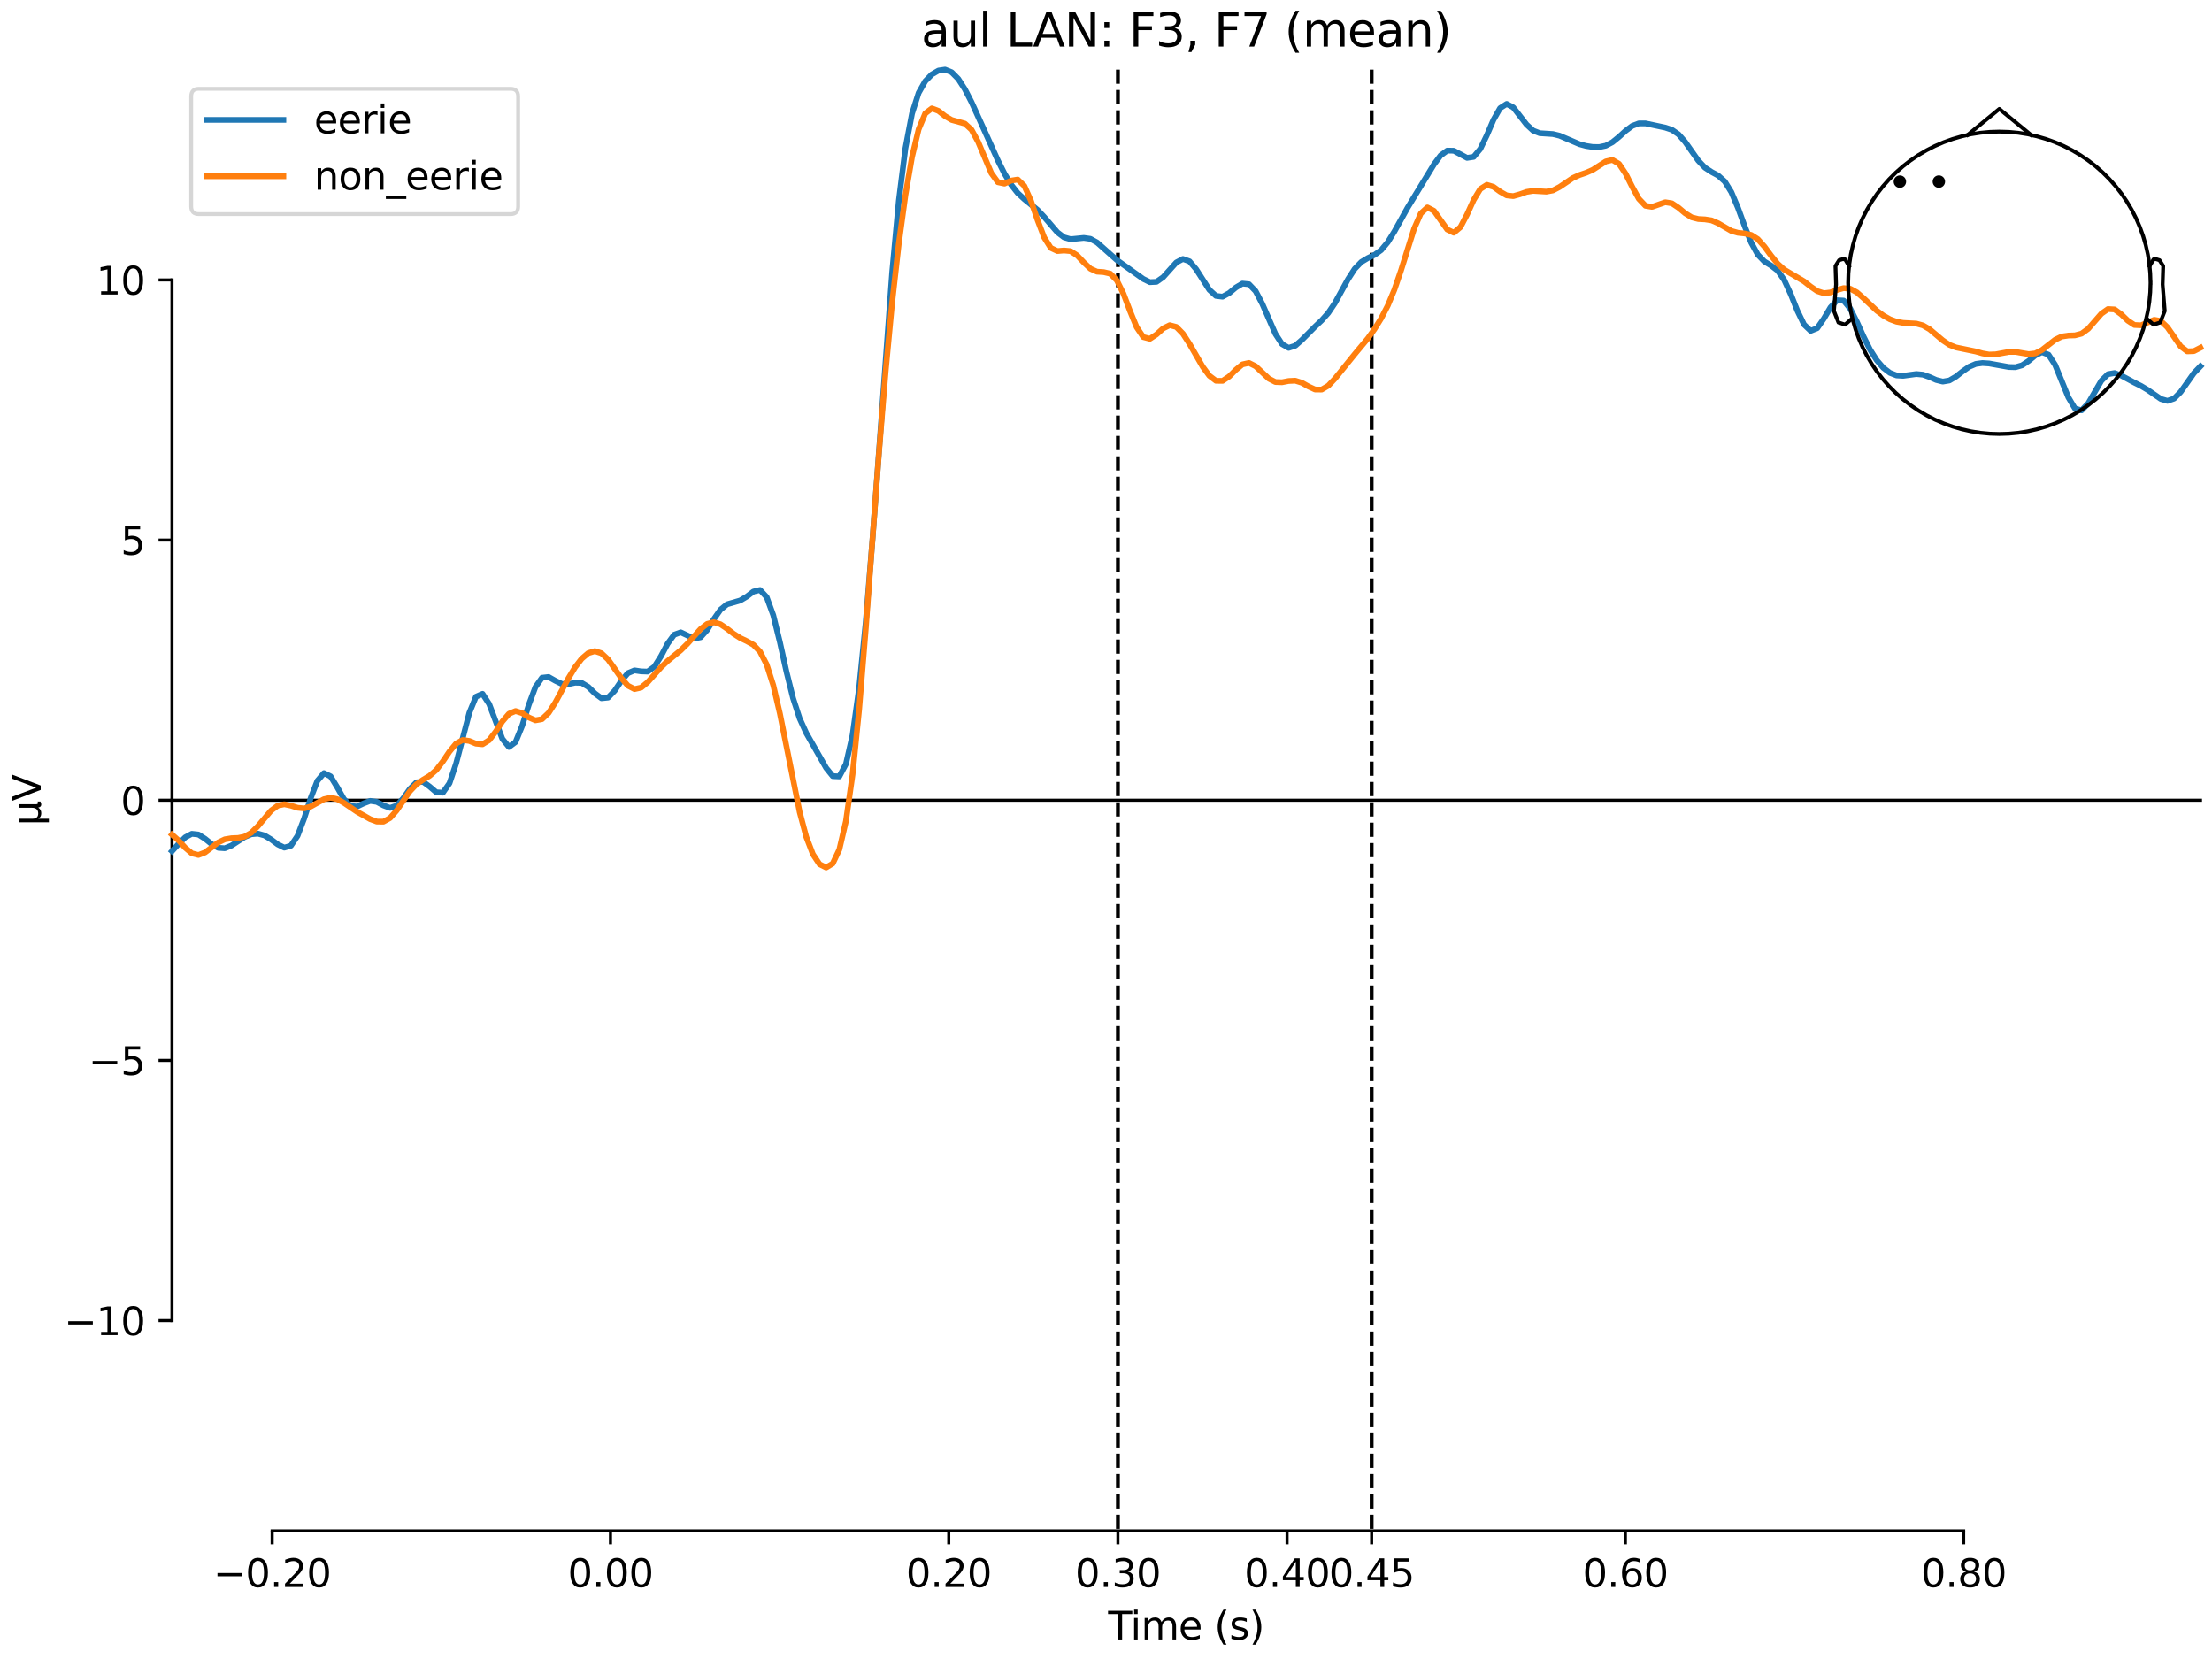<?xml version="1.0" encoding="utf-8" standalone="no"?>
<!DOCTYPE svg PUBLIC "-//W3C//DTD SVG 1.1//EN"
  "http://www.w3.org/Graphics/SVG/1.1/DTD/svg11.dtd">
<svg xmlns:xlink="http://www.w3.org/1999/xlink" width="576pt" height="432pt" viewBox="0 0 576 432" xmlns="http://www.w3.org/2000/svg" version="1.1">
 <defs>
  <style type="text/css">*{stroke-linejoin: round; stroke-linecap: butt}</style>
 </defs>
 <g id="figure_1">
  <g id="patch_1">
   <path d="M 0 432 
L 576 432 
L 576 0 
L 0 0 
z
" style="fill: #ffffff"/>
  </g>
  <g id="axes_1">
   <g id="patch_2">
    <path d="M 44.783 398.644 
L 573 398.644 
L 573 18.118 
L 44.783 18.118 
L 44.783 398.644 
z
" style="fill: none; opacity: 0"/>
   </g>
   <g id="patch_3">
    <path d="M 44.783 343.865 
L 44.783 72.897 
" style="fill: none; stroke: #000000; stroke-width: 0.8; stroke-linejoin: miter; stroke-linecap: square"/>
   </g>
   <g id="LineCollection_1">
    <path d="M 291.101 18.118 
L 291.101 398.644 
" clip-path="url(#p3893cfdceb)" style="fill: none; stroke-dasharray: 3.7,1.6; stroke-dashoffset: 0; stroke: #000000"/>
    <path d="M 357.171 18.118 
L 357.171 398.644 
" clip-path="url(#p3893cfdceb)" style="fill: none; stroke-dasharray: 3.7,1.6; stroke-dashoffset: 0; stroke: #000000"/>
   </g>
   <g id="matplotlib.axis_1">
    <g id="xtick_1">
     <g id="line2d_1">
      <defs>
       <path id="mb5cfb95567" d="M 0 0 
L 0 3.5 
" style="stroke: #000000; stroke-width: 0.8"/>
      </defs>
      <g>
       <use xlink:href="#mb5cfb95567" x="70.867" y="398.644" style="stroke: #000000; stroke-width: 0.8"/>
      </g>
     </g>
     <g id="text_1">
      <!-- −0.20 -->
      <g transform="translate(55.544 413.242) scale(0.1 -0.1)">
       <defs>
        <path id="DejaVuSans-2212" d="M 678 2272 
L 4684 2272 
L 4684 1741 
L 678 1741 
L 678 2272 
z
" transform="scale(0.016)"/>
        <path id="DejaVuSans-30" d="M 2034 4250 
Q 1547 4250 1301 3770 
Q 1056 3291 1056 2328 
Q 1056 1369 1301 889 
Q 1547 409 2034 409 
Q 2525 409 2770 889 
Q 3016 1369 3016 2328 
Q 3016 3291 2770 3770 
Q 2525 4250 2034 4250 
z
M 2034 4750 
Q 2819 4750 3233 4129 
Q 3647 3509 3647 2328 
Q 3647 1150 3233 529 
Q 2819 -91 2034 -91 
Q 1250 -91 836 529 
Q 422 1150 422 2328 
Q 422 3509 836 4129 
Q 1250 4750 2034 4750 
z
" transform="scale(0.016)"/>
        <path id="DejaVuSans-2e" d="M 684 794 
L 1344 794 
L 1344 0 
L 684 0 
L 684 794 
z
" transform="scale(0.016)"/>
        <path id="DejaVuSans-32" d="M 1228 531 
L 3431 531 
L 3431 0 
L 469 0 
L 469 531 
Q 828 903 1448 1529 
Q 2069 2156 2228 2338 
Q 2531 2678 2651 2914 
Q 2772 3150 2772 3378 
Q 2772 3750 2511 3984 
Q 2250 4219 1831 4219 
Q 1534 4219 1204 4116 
Q 875 4013 500 3803 
L 500 4441 
Q 881 4594 1212 4672 
Q 1544 4750 1819 4750 
Q 2544 4750 2975 4387 
Q 3406 4025 3406 3419 
Q 3406 3131 3298 2873 
Q 3191 2616 2906 2266 
Q 2828 2175 2409 1742 
Q 1991 1309 1228 531 
z
" transform="scale(0.016)"/>
       </defs>
       <use xlink:href="#DejaVuSans-2212"/>
       <use xlink:href="#DejaVuSans-30" transform="translate(83.789 0)"/>
       <use xlink:href="#DejaVuSans-2e" transform="translate(147.412 0)"/>
       <use xlink:href="#DejaVuSans-32" transform="translate(179.199 0)"/>
       <use xlink:href="#DejaVuSans-30" transform="translate(242.822 0)"/>
      </g>
     </g>
    </g>
    <g id="xtick_2">
     <g id="line2d_2">
      <g>
       <use xlink:href="#mb5cfb95567" x="158.96" y="398.644" style="stroke: #000000; stroke-width: 0.8"/>
      </g>
     </g>
     <g id="text_2">
      <!-- 0.00 -->
      <g transform="translate(147.828 413.242) scale(0.1 -0.1)">
       <use xlink:href="#DejaVuSans-30"/>
       <use xlink:href="#DejaVuSans-2e" transform="translate(63.623 0)"/>
       <use xlink:href="#DejaVuSans-30" transform="translate(95.41 0)"/>
       <use xlink:href="#DejaVuSans-30" transform="translate(159.033 0)"/>
      </g>
     </g>
    </g>
    <g id="xtick_3">
     <g id="line2d_3">
      <g>
       <use xlink:href="#mb5cfb95567" x="247.054" y="398.644" style="stroke: #000000; stroke-width: 0.8"/>
      </g>
     </g>
     <g id="text_3">
      <!-- 0.20 -->
      <g transform="translate(235.921 413.242) scale(0.1 -0.1)">
       <use xlink:href="#DejaVuSans-30"/>
       <use xlink:href="#DejaVuSans-2e" transform="translate(63.623 0)"/>
       <use xlink:href="#DejaVuSans-32" transform="translate(95.41 0)"/>
       <use xlink:href="#DejaVuSans-30" transform="translate(159.033 0)"/>
      </g>
     </g>
    </g>
    <g id="xtick_4">
     <g id="line2d_4">
      <g>
       <use xlink:href="#mb5cfb95567" x="291.101" y="398.644" style="stroke: #000000; stroke-width: 0.8"/>
      </g>
     </g>
     <g id="text_4">
      <!-- 0.30 -->
      <g transform="translate(279.968 413.242) scale(0.1 -0.1)">
       <defs>
        <path id="DejaVuSans-33" d="M 2597 2516 
Q 3050 2419 3304 2112 
Q 3559 1806 3559 1356 
Q 3559 666 3084 287 
Q 2609 -91 1734 -91 
Q 1441 -91 1130 -33 
Q 819 25 488 141 
L 488 750 
Q 750 597 1062 519 
Q 1375 441 1716 441 
Q 2309 441 2620 675 
Q 2931 909 2931 1356 
Q 2931 1769 2642 2001 
Q 2353 2234 1838 2234 
L 1294 2234 
L 1294 2753 
L 1863 2753 
Q 2328 2753 2575 2939 
Q 2822 3125 2822 3475 
Q 2822 3834 2567 4026 
Q 2313 4219 1838 4219 
Q 1578 4219 1281 4162 
Q 984 4106 628 3988 
L 628 4550 
Q 988 4650 1302 4700 
Q 1616 4750 1894 4750 
Q 2613 4750 3031 4423 
Q 3450 4097 3450 3541 
Q 3450 3153 3228 2886 
Q 3006 2619 2597 2516 
z
" transform="scale(0.016)"/>
       </defs>
       <use xlink:href="#DejaVuSans-30"/>
       <use xlink:href="#DejaVuSans-2e" transform="translate(63.623 0)"/>
       <use xlink:href="#DejaVuSans-33" transform="translate(95.41 0)"/>
       <use xlink:href="#DejaVuSans-30" transform="translate(159.033 0)"/>
      </g>
     </g>
    </g>
    <g id="xtick_5">
     <g id="line2d_5">
      <g>
       <use xlink:href="#mb5cfb95567" x="335.147" y="398.644" style="stroke: #000000; stroke-width: 0.8"/>
      </g>
     </g>
     <g id="text_5">
      <!-- 0.40 -->
      <g transform="translate(324.015 413.242) scale(0.1 -0.1)">
       <defs>
        <path id="DejaVuSans-34" d="M 2419 4116 
L 825 1625 
L 2419 1625 
L 2419 4116 
z
M 2253 4666 
L 3047 4666 
L 3047 1625 
L 3713 1625 
L 3713 1100 
L 3047 1100 
L 3047 0 
L 2419 0 
L 2419 1100 
L 313 1100 
L 313 1709 
L 2253 4666 
z
" transform="scale(0.016)"/>
       </defs>
       <use xlink:href="#DejaVuSans-30"/>
       <use xlink:href="#DejaVuSans-2e" transform="translate(63.623 0)"/>
       <use xlink:href="#DejaVuSans-34" transform="translate(95.41 0)"/>
       <use xlink:href="#DejaVuSans-30" transform="translate(159.033 0)"/>
      </g>
     </g>
    </g>
    <g id="xtick_6">
     <g id="line2d_6">
      <g>
       <use xlink:href="#mb5cfb95567" x="357.171" y="398.644" style="stroke: #000000; stroke-width: 0.8"/>
      </g>
     </g>
     <g id="text_6">
      <!-- 0.45 -->
      <g transform="translate(346.038 413.242) scale(0.1 -0.1)">
       <defs>
        <path id="DejaVuSans-35" d="M 691 4666 
L 3169 4666 
L 3169 4134 
L 1269 4134 
L 1269 2991 
Q 1406 3038 1543 3061 
Q 1681 3084 1819 3084 
Q 2600 3084 3056 2656 
Q 3513 2228 3513 1497 
Q 3513 744 3044 326 
Q 2575 -91 1722 -91 
Q 1428 -91 1123 -41 
Q 819 9 494 109 
L 494 744 
Q 775 591 1075 516 
Q 1375 441 1709 441 
Q 2250 441 2565 725 
Q 2881 1009 2881 1497 
Q 2881 1984 2565 2268 
Q 2250 2553 1709 2553 
Q 1456 2553 1204 2497 
Q 953 2441 691 2322 
L 691 4666 
z
" transform="scale(0.016)"/>
       </defs>
       <use xlink:href="#DejaVuSans-30"/>
       <use xlink:href="#DejaVuSans-2e" transform="translate(63.623 0)"/>
       <use xlink:href="#DejaVuSans-34" transform="translate(95.41 0)"/>
       <use xlink:href="#DejaVuSans-35" transform="translate(159.033 0)"/>
      </g>
     </g>
    </g>
    <g id="xtick_7">
     <g id="line2d_7">
      <g>
       <use xlink:href="#mb5cfb95567" x="423.241" y="398.644" style="stroke: #000000; stroke-width: 0.8"/>
      </g>
     </g>
     <g id="text_7">
      <!-- 0.60 -->
      <g transform="translate(412.108 413.242) scale(0.1 -0.1)">
       <defs>
        <path id="DejaVuSans-36" d="M 2113 2584 
Q 1688 2584 1439 2293 
Q 1191 2003 1191 1497 
Q 1191 994 1439 701 
Q 1688 409 2113 409 
Q 2538 409 2786 701 
Q 3034 994 3034 1497 
Q 3034 2003 2786 2293 
Q 2538 2584 2113 2584 
z
M 3366 4563 
L 3366 3988 
Q 3128 4100 2886 4159 
Q 2644 4219 2406 4219 
Q 1781 4219 1451 3797 
Q 1122 3375 1075 2522 
Q 1259 2794 1537 2939 
Q 1816 3084 2150 3084 
Q 2853 3084 3261 2657 
Q 3669 2231 3669 1497 
Q 3669 778 3244 343 
Q 2819 -91 2113 -91 
Q 1303 -91 875 529 
Q 447 1150 447 2328 
Q 447 3434 972 4092 
Q 1497 4750 2381 4750 
Q 2619 4750 2861 4703 
Q 3103 4656 3366 4563 
z
" transform="scale(0.016)"/>
       </defs>
       <use xlink:href="#DejaVuSans-30"/>
       <use xlink:href="#DejaVuSans-2e" transform="translate(63.623 0)"/>
       <use xlink:href="#DejaVuSans-36" transform="translate(95.41 0)"/>
       <use xlink:href="#DejaVuSans-30" transform="translate(159.033 0)"/>
      </g>
     </g>
    </g>
    <g id="xtick_8">
     <g id="line2d_8">
      <g>
       <use xlink:href="#mb5cfb95567" x="511.334" y="398.644" style="stroke: #000000; stroke-width: 0.8"/>
      </g>
     </g>
     <g id="text_8">
      <!-- 0.80 -->
      <g transform="translate(500.202 413.242) scale(0.1 -0.1)">
       <defs>
        <path id="DejaVuSans-38" d="M 2034 2216 
Q 1584 2216 1326 1975 
Q 1069 1734 1069 1313 
Q 1069 891 1326 650 
Q 1584 409 2034 409 
Q 2484 409 2743 651 
Q 3003 894 3003 1313 
Q 3003 1734 2745 1975 
Q 2488 2216 2034 2216 
z
M 1403 2484 
Q 997 2584 770 2862 
Q 544 3141 544 3541 
Q 544 4100 942 4425 
Q 1341 4750 2034 4750 
Q 2731 4750 3128 4425 
Q 3525 4100 3525 3541 
Q 3525 3141 3298 2862 
Q 3072 2584 2669 2484 
Q 3125 2378 3379 2068 
Q 3634 1759 3634 1313 
Q 3634 634 3220 271 
Q 2806 -91 2034 -91 
Q 1263 -91 848 271 
Q 434 634 434 1313 
Q 434 1759 690 2068 
Q 947 2378 1403 2484 
z
M 1172 3481 
Q 1172 3119 1398 2916 
Q 1625 2713 2034 2713 
Q 2441 2713 2670 2916 
Q 2900 3119 2900 3481 
Q 2900 3844 2670 4047 
Q 2441 4250 2034 4250 
Q 1625 4250 1398 4047 
Q 1172 3844 1172 3481 
z
" transform="scale(0.016)"/>
       </defs>
       <use xlink:href="#DejaVuSans-30"/>
       <use xlink:href="#DejaVuSans-2e" transform="translate(63.623 0)"/>
       <use xlink:href="#DejaVuSans-38" transform="translate(95.41 0)"/>
       <use xlink:href="#DejaVuSans-30" transform="translate(159.033 0)"/>
      </g>
     </g>
    </g>
    <g id="text_9">
     <!-- Time (s) -->
     <g transform="translate(288.562 426.92) scale(0.1 -0.1)">
      <defs>
       <path id="DejaVuSans-54" d="M -19 4666 
L 3928 4666 
L 3928 4134 
L 2272 4134 
L 2272 0 
L 1638 0 
L 1638 4134 
L -19 4134 
L -19 4666 
z
" transform="scale(0.016)"/>
       <path id="DejaVuSans-69" d="M 603 3500 
L 1178 3500 
L 1178 0 
L 603 0 
L 603 3500 
z
M 603 4863 
L 1178 4863 
L 1178 4134 
L 603 4134 
L 603 4863 
z
" transform="scale(0.016)"/>
       <path id="DejaVuSans-6d" d="M 3328 2828 
Q 3544 3216 3844 3400 
Q 4144 3584 4550 3584 
Q 5097 3584 5394 3201 
Q 5691 2819 5691 2113 
L 5691 0 
L 5113 0 
L 5113 2094 
Q 5113 2597 4934 2840 
Q 4756 3084 4391 3084 
Q 3944 3084 3684 2787 
Q 3425 2491 3425 1978 
L 3425 0 
L 2847 0 
L 2847 2094 
Q 2847 2600 2669 2842 
Q 2491 3084 2119 3084 
Q 1678 3084 1418 2786 
Q 1159 2488 1159 1978 
L 1159 0 
L 581 0 
L 581 3500 
L 1159 3500 
L 1159 2956 
Q 1356 3278 1631 3431 
Q 1906 3584 2284 3584 
Q 2666 3584 2933 3390 
Q 3200 3197 3328 2828 
z
" transform="scale(0.016)"/>
       <path id="DejaVuSans-65" d="M 3597 1894 
L 3597 1613 
L 953 1613 
Q 991 1019 1311 708 
Q 1631 397 2203 397 
Q 2534 397 2845 478 
Q 3156 559 3463 722 
L 3463 178 
Q 3153 47 2828 -22 
Q 2503 -91 2169 -91 
Q 1331 -91 842 396 
Q 353 884 353 1716 
Q 353 2575 817 3079 
Q 1281 3584 2069 3584 
Q 2775 3584 3186 3129 
Q 3597 2675 3597 1894 
z
M 3022 2063 
Q 3016 2534 2758 2815 
Q 2500 3097 2075 3097 
Q 1594 3097 1305 2825 
Q 1016 2553 972 2059 
L 3022 2063 
z
" transform="scale(0.016)"/>
       <path id="DejaVuSans-20" transform="scale(0.016)"/>
       <path id="DejaVuSans-28" d="M 1984 4856 
Q 1566 4138 1362 3434 
Q 1159 2731 1159 2009 
Q 1159 1288 1364 580 
Q 1569 -128 1984 -844 
L 1484 -844 
Q 1016 -109 783 600 
Q 550 1309 550 2009 
Q 550 2706 781 3412 
Q 1013 4119 1484 4856 
L 1984 4856 
z
" transform="scale(0.016)"/>
       <path id="DejaVuSans-73" d="M 2834 3397 
L 2834 2853 
Q 2591 2978 2328 3040 
Q 2066 3103 1784 3103 
Q 1356 3103 1142 2972 
Q 928 2841 928 2578 
Q 928 2378 1081 2264 
Q 1234 2150 1697 2047 
L 1894 2003 
Q 2506 1872 2764 1633 
Q 3022 1394 3022 966 
Q 3022 478 2636 193 
Q 2250 -91 1575 -91 
Q 1294 -91 989 -36 
Q 684 19 347 128 
L 347 722 
Q 666 556 975 473 
Q 1284 391 1588 391 
Q 1994 391 2212 530 
Q 2431 669 2431 922 
Q 2431 1156 2273 1281 
Q 2116 1406 1581 1522 
L 1381 1569 
Q 847 1681 609 1914 
Q 372 2147 372 2553 
Q 372 3047 722 3315 
Q 1072 3584 1716 3584 
Q 2034 3584 2315 3537 
Q 2597 3491 2834 3397 
z
" transform="scale(0.016)"/>
       <path id="DejaVuSans-29" d="M 513 4856 
L 1013 4856 
Q 1481 4119 1714 3412 
Q 1947 2706 1947 2009 
Q 1947 1309 1714 600 
Q 1481 -109 1013 -844 
L 513 -844 
Q 928 -128 1133 580 
Q 1338 1288 1338 2009 
Q 1338 2731 1133 3434 
Q 928 4138 513 4856 
z
" transform="scale(0.016)"/>
      </defs>
      <use xlink:href="#DejaVuSans-54"/>
      <use xlink:href="#DejaVuSans-69" transform="translate(57.959 0)"/>
      <use xlink:href="#DejaVuSans-6d" transform="translate(85.742 0)"/>
      <use xlink:href="#DejaVuSans-65" transform="translate(183.154 0)"/>
      <use xlink:href="#DejaVuSans-20" transform="translate(244.678 0)"/>
      <use xlink:href="#DejaVuSans-28" transform="translate(276.465 0)"/>
      <use xlink:href="#DejaVuSans-73" transform="translate(315.479 0)"/>
      <use xlink:href="#DejaVuSans-29" transform="translate(367.578 0)"/>
     </g>
    </g>
   </g>
   <g id="matplotlib.axis_2">
    <g id="ytick_1">
     <g id="line2d_9">
      <defs>
       <path id="m98753d7362" d="M 0 0 
L -3.5 0 
" style="stroke: #000000; stroke-width: 0.8"/>
      </defs>
      <g>
       <use xlink:href="#m98753d7362" x="44.783" y="343.865" style="stroke: #000000; stroke-width: 0.8"/>
      </g>
     </g>
     <g id="text_10">
      <!-- −10 -->
      <g transform="translate(16.678 347.664) scale(0.1 -0.1)">
       <defs>
        <path id="DejaVuSans-31" d="M 794 531 
L 1825 531 
L 1825 4091 
L 703 3866 
L 703 4441 
L 1819 4666 
L 2450 4666 
L 2450 531 
L 3481 531 
L 3481 0 
L 794 0 
L 794 531 
z
" transform="scale(0.016)"/>
       </defs>
       <use xlink:href="#DejaVuSans-2212"/>
       <use xlink:href="#DejaVuSans-31" transform="translate(83.789 0)"/>
       <use xlink:href="#DejaVuSans-30" transform="translate(147.412 0)"/>
      </g>
     </g>
    </g>
    <g id="ytick_2">
     <g id="line2d_10">
      <g>
       <use xlink:href="#m98753d7362" x="44.783" y="276.123" style="stroke: #000000; stroke-width: 0.8"/>
      </g>
     </g>
     <g id="text_11">
      <!-- −5 -->
      <g transform="translate(23.041 279.922) scale(0.1 -0.1)">
       <use xlink:href="#DejaVuSans-2212"/>
       <use xlink:href="#DejaVuSans-35" transform="translate(83.789 0)"/>
      </g>
     </g>
    </g>
    <g id="ytick_3">
     <g id="line2d_11">
      <g>
       <use xlink:href="#m98753d7362" x="44.783" y="208.381" style="stroke: #000000; stroke-width: 0.8"/>
      </g>
     </g>
     <g id="text_12">
      <!-- 0 -->
      <g transform="translate(31.421 212.18) scale(0.1 -0.1)">
       <use xlink:href="#DejaVuSans-30"/>
      </g>
     </g>
    </g>
    <g id="ytick_4">
     <g id="line2d_12">
      <g>
       <use xlink:href="#m98753d7362" x="44.783" y="140.639" style="stroke: #000000; stroke-width: 0.8"/>
      </g>
     </g>
     <g id="text_13">
      <!-- 5 -->
      <g transform="translate(31.421 144.438) scale(0.1 -0.1)">
       <use xlink:href="#DejaVuSans-35"/>
      </g>
     </g>
    </g>
    <g id="ytick_5">
     <g id="line2d_13">
      <g>
       <use xlink:href="#m98753d7362" x="44.783" y="72.897" style="stroke: #000000; stroke-width: 0.8"/>
      </g>
     </g>
     <g id="text_14">
      <!-- 10 -->
      <g transform="translate(25.058 76.696) scale(0.1 -0.1)">
       <use xlink:href="#DejaVuSans-31"/>
       <use xlink:href="#DejaVuSans-30" transform="translate(63.623 0)"/>
      </g>
     </g>
    </g>
    <g id="text_15">
     <!-- µV -->
     <g transform="translate(10.599 214.982) rotate(-90) scale(0.1 -0.1)">
      <defs>
       <path id="DejaVuSans-b5" d="M 544 -1331 
L 544 3500 
L 1119 3500 
L 1119 1325 
Q 1119 872 1334 640 
Q 1550 409 1972 409 
Q 2434 409 2667 671 
Q 2900 934 2900 1459 
L 2900 3500 
L 3475 3500 
L 3475 806 
Q 3475 619 3529 530 
Q 3584 441 3700 441 
Q 3728 441 3778 458 
Q 3828 475 3916 513 
L 3916 50 
Q 3788 -22 3673 -56 
Q 3559 -91 3450 -91 
Q 3234 -91 3106 31 
Q 2978 153 2931 403 
Q 2775 156 2548 32 
Q 2322 -91 2016 -91 
Q 1697 -91 1473 31 
Q 1250 153 1119 397 
L 1119 -1331 
L 544 -1331 
z
" transform="scale(0.016)"/>
       <path id="DejaVuSans-56" d="M 1831 0 
L 50 4666 
L 709 4666 
L 2188 738 
L 3669 4666 
L 4325 4666 
L 2547 0 
L 1831 0 
z
" transform="scale(0.016)"/>
      </defs>
      <use xlink:href="#DejaVuSans-b5"/>
      <use xlink:href="#DejaVuSans-56" transform="translate(63.623 0)"/>
     </g>
    </g>
   </g>
   <g id="patch_4">
    <path d="M 70.867 398.644 
L 511.334 398.644 
" style="fill: none; stroke: #000000; stroke-width: 0.8; stroke-linejoin: miter; stroke-linecap: square"/>
   </g>
   <g id="patch_5">
    <path d="M 44.783 208.381 
L 573 208.381 
" style="fill: none; stroke: #000000; stroke-width: 0.8; stroke-linejoin: miter; stroke-linecap: square"/>
   </g>
   <g id="text_16">
    <!-- aul LAN: F3, F7 (mean) -->
    <g transform="translate(239.884 12.118) scale(0.12 -0.12)">
     <defs>
      <path id="DejaVuSans-61" d="M 2194 1759 
Q 1497 1759 1228 1600 
Q 959 1441 959 1056 
Q 959 750 1161 570 
Q 1363 391 1709 391 
Q 2188 391 2477 730 
Q 2766 1069 2766 1631 
L 2766 1759 
L 2194 1759 
z
M 3341 1997 
L 3341 0 
L 2766 0 
L 2766 531 
Q 2569 213 2275 61 
Q 1981 -91 1556 -91 
Q 1019 -91 701 211 
Q 384 513 384 1019 
Q 384 1609 779 1909 
Q 1175 2209 1959 2209 
L 2766 2209 
L 2766 2266 
Q 2766 2663 2505 2880 
Q 2244 3097 1772 3097 
Q 1472 3097 1187 3025 
Q 903 2953 641 2809 
L 641 3341 
Q 956 3463 1253 3523 
Q 1550 3584 1831 3584 
Q 2591 3584 2966 3190 
Q 3341 2797 3341 1997 
z
" transform="scale(0.016)"/>
      <path id="DejaVuSans-75" d="M 544 1381 
L 544 3500 
L 1119 3500 
L 1119 1403 
Q 1119 906 1312 657 
Q 1506 409 1894 409 
Q 2359 409 2629 706 
Q 2900 1003 2900 1516 
L 2900 3500 
L 3475 3500 
L 3475 0 
L 2900 0 
L 2900 538 
Q 2691 219 2414 64 
Q 2138 -91 1772 -91 
Q 1169 -91 856 284 
Q 544 659 544 1381 
z
M 1991 3584 
L 1991 3584 
z
" transform="scale(0.016)"/>
      <path id="DejaVuSans-6c" d="M 603 4863 
L 1178 4863 
L 1178 0 
L 603 0 
L 603 4863 
z
" transform="scale(0.016)"/>
      <path id="DejaVuSans-4c" d="M 628 4666 
L 1259 4666 
L 1259 531 
L 3531 531 
L 3531 0 
L 628 0 
L 628 4666 
z
" transform="scale(0.016)"/>
      <path id="DejaVuSans-41" d="M 2188 4044 
L 1331 1722 
L 3047 1722 
L 2188 4044 
z
M 1831 4666 
L 2547 4666 
L 4325 0 
L 3669 0 
L 3244 1197 
L 1141 1197 
L 716 0 
L 50 0 
L 1831 4666 
z
" transform="scale(0.016)"/>
      <path id="DejaVuSans-4e" d="M 628 4666 
L 1478 4666 
L 3547 763 
L 3547 4666 
L 4159 4666 
L 4159 0 
L 3309 0 
L 1241 3903 
L 1241 0 
L 628 0 
L 628 4666 
z
" transform="scale(0.016)"/>
      <path id="DejaVuSans-3a" d="M 750 794 
L 1409 794 
L 1409 0 
L 750 0 
L 750 794 
z
M 750 3309 
L 1409 3309 
L 1409 2516 
L 750 2516 
L 750 3309 
z
" transform="scale(0.016)"/>
      <path id="DejaVuSans-46" d="M 628 4666 
L 3309 4666 
L 3309 4134 
L 1259 4134 
L 1259 2759 
L 3109 2759 
L 3109 2228 
L 1259 2228 
L 1259 0 
L 628 0 
L 628 4666 
z
" transform="scale(0.016)"/>
      <path id="DejaVuSans-2c" d="M 750 794 
L 1409 794 
L 1409 256 
L 897 -744 
L 494 -744 
L 750 256 
L 750 794 
z
" transform="scale(0.016)"/>
      <path id="DejaVuSans-37" d="M 525 4666 
L 3525 4666 
L 3525 4397 
L 1831 0 
L 1172 0 
L 2766 4134 
L 525 4134 
L 525 4666 
z
" transform="scale(0.016)"/>
      <path id="DejaVuSans-6e" d="M 3513 2113 
L 3513 0 
L 2938 0 
L 2938 2094 
Q 2938 2591 2744 2837 
Q 2550 3084 2163 3084 
Q 1697 3084 1428 2787 
Q 1159 2491 1159 1978 
L 1159 0 
L 581 0 
L 581 3500 
L 1159 3500 
L 1159 2956 
Q 1366 3272 1645 3428 
Q 1925 3584 2291 3584 
Q 2894 3584 3203 3211 
Q 3513 2838 3513 2113 
z
" transform="scale(0.016)"/>
     </defs>
     <use xlink:href="#DejaVuSans-61"/>
     <use xlink:href="#DejaVuSans-75" transform="translate(61.279 0)"/>
     <use xlink:href="#DejaVuSans-6c" transform="translate(124.658 0)"/>
     <use xlink:href="#DejaVuSans-20" transform="translate(152.441 0)"/>
     <use xlink:href="#DejaVuSans-4c" transform="translate(184.229 0)"/>
     <use xlink:href="#DejaVuSans-41" transform="translate(242.191 0)"/>
     <use xlink:href="#DejaVuSans-4e" transform="translate(310.6 0)"/>
     <use xlink:href="#DejaVuSans-3a" transform="translate(385.404 0)"/>
     <use xlink:href="#DejaVuSans-20" transform="translate(419.096 0)"/>
     <use xlink:href="#DejaVuSans-46" transform="translate(450.883 0)"/>
     <use xlink:href="#DejaVuSans-33" transform="translate(508.402 0)"/>
     <use xlink:href="#DejaVuSans-2c" transform="translate(572.025 0)"/>
     <use xlink:href="#DejaVuSans-20" transform="translate(603.812 0)"/>
     <use xlink:href="#DejaVuSans-46" transform="translate(635.6 0)"/>
     <use xlink:href="#DejaVuSans-37" transform="translate(693.119 0)"/>
     <use xlink:href="#DejaVuSans-20" transform="translate(756.742 0)"/>
     <use xlink:href="#DejaVuSans-28" transform="translate(788.529 0)"/>
     <use xlink:href="#DejaVuSans-6d" transform="translate(827.543 0)"/>
     <use xlink:href="#DejaVuSans-65" transform="translate(924.955 0)"/>
     <use xlink:href="#DejaVuSans-61" transform="translate(986.479 0)"/>
     <use xlink:href="#DejaVuSans-6e" transform="translate(1047.758 0)"/>
     <use xlink:href="#DejaVuSans-29" transform="translate(1111.137 0)"/>
    </g>
   </g>
   <g id="legend_1">
    <g id="patch_6">
     <path d="M 51.783 55.753 
L 132.925 55.753 
Q 134.925 55.753 134.925 53.753 
L 134.925 25.118 
Q 134.925 23.118 132.925 23.118 
L 51.783 23.118 
Q 49.783 23.118 49.783 25.118 
L 49.783 53.753 
Q 49.783 55.753 51.783 55.753 
z
" style="fill: #ffffff; opacity: 0.8; stroke: #cccccc; stroke-linejoin: miter"/>
    </g>
    <g id="line2d_14">
     <path d="M 53.783 31.217 
L 63.783 31.217 
L 73.783 31.217 
" style="fill: none; stroke: #1f77b4; stroke-width: 1.5; stroke-linecap: square"/>
    </g>
    <g id="text_17">
     <!-- eerie -->
     <g transform="translate(81.783 34.717) scale(0.1 -0.1)">
      <defs>
       <path id="DejaVuSans-72" d="M 2631 2963 
Q 2534 3019 2420 3045 
Q 2306 3072 2169 3072 
Q 1681 3072 1420 2755 
Q 1159 2438 1159 1844 
L 1159 0 
L 581 0 
L 581 3500 
L 1159 3500 
L 1159 2956 
Q 1341 3275 1631 3429 
Q 1922 3584 2338 3584 
Q 2397 3584 2469 3576 
Q 2541 3569 2628 3553 
L 2631 2963 
z
" transform="scale(0.016)"/>
      </defs>
      <use xlink:href="#DejaVuSans-65"/>
      <use xlink:href="#DejaVuSans-65" transform="translate(61.523 0)"/>
      <use xlink:href="#DejaVuSans-72" transform="translate(123.047 0)"/>
      <use xlink:href="#DejaVuSans-69" transform="translate(164.16 0)"/>
      <use xlink:href="#DejaVuSans-65" transform="translate(191.943 0)"/>
     </g>
    </g>
    <g id="line2d_15">
     <path d="M 53.783 45.895 
L 63.783 45.895 
L 73.783 45.895 
" style="fill: none; stroke: #ff7f0e; stroke-width: 1.5; stroke-linecap: square"/>
    </g>
    <g id="text_18">
     <!-- non_eerie -->
     <g transform="translate(81.783 49.395) scale(0.1 -0.1)">
      <defs>
       <path id="DejaVuSans-6f" d="M 1959 3097 
Q 1497 3097 1228 2736 
Q 959 2375 959 1747 
Q 959 1119 1226 758 
Q 1494 397 1959 397 
Q 2419 397 2687 759 
Q 2956 1122 2956 1747 
Q 2956 2369 2687 2733 
Q 2419 3097 1959 3097 
z
M 1959 3584 
Q 2709 3584 3137 3096 
Q 3566 2609 3566 1747 
Q 3566 888 3137 398 
Q 2709 -91 1959 -91 
Q 1206 -91 779 398 
Q 353 888 353 1747 
Q 353 2609 779 3096 
Q 1206 3584 1959 3584 
z
" transform="scale(0.016)"/>
       <path id="DejaVuSans-5f" d="M 3263 -1063 
L 3263 -1509 
L -63 -1509 
L -63 -1063 
L 3263 -1063 
z
" transform="scale(0.016)"/>
      </defs>
      <use xlink:href="#DejaVuSans-6e"/>
      <use xlink:href="#DejaVuSans-6f" transform="translate(63.379 0)"/>
      <use xlink:href="#DejaVuSans-6e" transform="translate(124.561 0)"/>
      <use xlink:href="#DejaVuSans-5f" transform="translate(187.939 0)"/>
      <use xlink:href="#DejaVuSans-65" transform="translate(237.939 0)"/>
      <use xlink:href="#DejaVuSans-65" transform="translate(299.463 0)"/>
      <use xlink:href="#DejaVuSans-72" transform="translate(360.986 0)"/>
      <use xlink:href="#DejaVuSans-69" transform="translate(402.1 0)"/>
      <use xlink:href="#DejaVuSans-65" transform="translate(429.883 0)"/>
     </g>
    </g>
   </g>
   <g id="line2d_16">
    <path d="M 44.783 221.641 
L 46.504 219.746 
L 48.224 218.039 
L 49.945 217.123 
L 51.665 217.307 
L 53.386 218.406 
L 55.107 219.797 
L 56.827 220.766 
L 58.548 220.883 
L 60.268 220.179 
L 63.709 217.946 
L 65.43 217.231 
L 67.151 217.077 
L 68.871 217.547 
L 70.592 218.586 
L 72.312 219.874 
L 74.033 220.723 
L 75.753 220.216 
L 77.474 217.661 
L 79.195 213.146 
L 80.915 207.786 
L 82.636 203.336 
L 84.356 201.315 
L 86.077 202.161 
L 87.797 204.97 
L 89.518 208.035 
L 91.239 209.869 
L 92.959 210.027 
L 94.68 209.199 
L 96.4 208.551 
L 98.121 208.807 
L 99.841 209.732 
L 101.562 210.367 
L 103.283 209.792 
L 105.003 207.877 
L 106.724 205.436 
L 108.444 203.717 
L 110.165 203.571 
L 111.886 204.83 
L 113.606 206.309 
L 115.327 206.41 
L 117.047 203.95 
L 118.768 198.815 
L 122.209 185.64 
L 123.93 181.432 
L 125.65 180.677 
L 127.371 183.315 
L 130.812 192.395 
L 132.532 194.509 
L 134.253 193.226 
L 135.974 188.997 
L 137.694 183.536 
L 139.415 178.915 
L 141.135 176.488 
L 142.856 176.289 
L 144.576 177.258 
L 146.297 178.092 
L 148.018 178.15 
L 149.738 177.773 
L 151.459 177.826 
L 153.179 178.863 
L 154.9 180.553 
L 156.62 181.823 
L 158.341 181.651 
L 160.062 179.863 
L 161.782 177.311 
L 163.503 175.288 
L 165.223 174.567 
L 166.944 174.823 
L 168.664 174.882 
L 170.385 173.627 
L 172.106 170.893 
L 173.826 167.639 
L 175.547 165.281 
L 177.267 164.657 
L 180.709 166.273 
L 182.429 165.948 
L 184.15 164.041 
L 185.87 161.256 
L 187.591 158.78 
L 189.311 157.362 
L 192.753 156.363 
L 194.473 155.342 
L 196.194 154.037 
L 197.914 153.626 
L 199.635 155.473 
L 201.355 160.192 
L 203.076 167.18 
L 204.797 174.92 
L 206.517 181.838 
L 208.238 187.108 
L 209.958 190.897 
L 215.12 199.962 
L 216.841 202.097 
L 218.561 202.178 
L 220.282 198.943 
L 222.002 191.419 
L 223.723 179.093 
L 225.443 162.01 
L 227.164 140.89 
L 232.326 70.802 
L 234.046 52.317 
L 235.767 38.617 
L 237.488 29.573 
L 239.208 24.185 
L 240.929 21.139 
L 242.649 19.372 
L 244.37 18.372 
L 246.09 18.118 
L 247.811 18.806 
L 249.532 20.546 
L 251.252 23.228 
L 252.973 26.574 
L 256.414 34.156 
L 259.855 41.794 
L 261.576 45.222 
L 263.296 48.09 
L 265.017 50.274 
L 266.737 51.869 
L 270.178 54.66 
L 271.899 56.482 
L 275.34 60.485 
L 277.061 61.796 
L 278.781 62.287 
L 282.222 61.948 
L 283.943 62.192 
L 285.664 63.137 
L 290.825 67.714 
L 297.708 72.634 
L 299.428 73.474 
L 301.149 73.385 
L 302.869 72.182 
L 306.311 68.343 
L 308.031 67.436 
L 309.752 68.052 
L 311.472 70.097 
L 314.913 75.472 
L 316.634 77.047 
L 318.355 77.259 
L 320.075 76.312 
L 321.796 74.878 
L 323.516 73.845 
L 325.237 74.012 
L 326.957 75.802 
L 328.678 79.075 
L 332.119 86.956 
L 333.84 89.603 
L 335.56 90.584 
L 337.281 90.025 
L 339.001 88.514 
L 342.443 85.05 
L 344.163 83.42 
L 345.884 81.478 
L 347.604 78.929 
L 351.046 72.665 
L 352.766 70.005 
L 354.487 68.22 
L 356.207 67.189 
L 357.928 66.369 
L 359.648 65.122 
L 361.369 63.074 
L 363.09 60.293 
L 366.531 54.088 
L 373.413 42.79 
L 375.134 40.481 
L 376.854 39.217 
L 378.575 39.249 
L 382.016 41.109 
L 383.736 40.849 
L 385.457 38.79 
L 387.178 35.205 
L 388.898 31.198 
L 390.619 28.159 
L 392.339 27.059 
L 394.06 27.971 
L 397.501 32.421 
L 399.222 34.008 
L 400.942 34.685 
L 404.383 34.909 
L 406.104 35.33 
L 411.266 37.533 
L 412.986 37.998 
L 414.707 38.268 
L 416.427 38.299 
L 418.148 37.938 
L 419.869 37.037 
L 421.589 35.642 
L 423.31 34.069 
L 425.03 32.785 
L 426.751 32.134 
L 428.471 32.13 
L 433.633 33.226 
L 435.354 33.798 
L 437.074 34.977 
L 438.795 36.935 
L 442.236 41.83 
L 443.957 43.647 
L 445.677 44.777 
L 447.398 45.708 
L 449.118 47.248 
L 450.839 50.036 
L 452.559 54.111 
L 454.28 58.822 
L 456.001 63.158 
L 457.721 66.299 
L 459.442 68.086 
L 461.162 69.125 
L 462.883 70.443 
L 464.603 72.9 
L 466.324 76.642 
L 468.045 80.942 
L 469.765 84.507 
L 471.486 86.159 
L 473.206 85.455 
L 474.927 82.973 
L 476.648 80.059 
L 478.368 78.184 
L 480.089 78.276 
L 481.809 80.383 
L 483.53 83.816 
L 485.25 87.627 
L 486.971 91.067 
L 488.692 93.793 
L 490.412 95.779 
L 492.133 97.087 
L 493.853 97.756 
L 495.574 97.856 
L 499.015 97.396 
L 500.736 97.557 
L 502.456 98.169 
L 504.177 98.936 
L 505.897 99.363 
L 507.618 99.072 
L 509.338 98.059 
L 511.059 96.698 
L 512.78 95.49 
L 514.5 94.757 
L 516.221 94.527 
L 517.941 94.637 
L 523.103 95.566 
L 524.824 95.613 
L 526.544 95.115 
L 528.265 93.972 
L 529.985 92.547 
L 531.706 91.69 
L 533.427 92.358 
L 535.147 95.005 
L 538.588 103.455 
L 540.309 106.357 
L 542.029 106.86 
L 543.75 105.055 
L 547.191 99.13 
L 548.912 97.432 
L 550.632 97.133 
L 552.353 97.782 
L 555.794 99.634 
L 557.515 100.489 
L 559.235 101.512 
L 562.676 103.882 
L 564.397 104.379 
L 566.117 103.787 
L 567.838 102.056 
L 571.279 97.17 
L 573 95.37 
L 573 95.37 
" style="fill: none; stroke: #1f77b4; stroke-width: 1.5; stroke-linecap: square"/>
   </g>
   <g id="line2d_17">
    <path d="M 44.783 217.326 
L 46.504 218.852 
L 48.224 220.741 
L 49.945 222.201 
L 51.665 222.637 
L 53.386 221.977 
L 56.827 219.372 
L 58.548 218.552 
L 60.268 218.271 
L 61.989 218.204 
L 63.709 217.857 
L 65.43 216.854 
L 67.151 215.142 
L 70.592 211.073 
L 72.312 209.791 
L 74.033 209.426 
L 75.753 209.784 
L 77.474 210.334 
L 79.195 210.505 
L 80.915 210.015 
L 84.356 208.11 
L 86.077 207.722 
L 87.797 208.09 
L 89.518 209.043 
L 92.959 211.374 
L 96.4 213.305 
L 98.121 213.936 
L 99.841 213.953 
L 101.562 213.006 
L 103.283 211.05 
L 106.724 206.038 
L 108.444 204.21 
L 110.165 203.036 
L 111.886 202.009 
L 113.606 200.498 
L 115.327 198.263 
L 117.047 195.701 
L 118.768 193.623 
L 120.488 192.694 
L 122.209 192.935 
L 123.93 193.644 
L 125.65 193.808 
L 127.371 192.738 
L 129.091 190.499 
L 130.812 187.868 
L 132.532 185.863 
L 134.253 185.151 
L 135.974 185.695 
L 137.694 186.812 
L 139.415 187.574 
L 141.135 187.261 
L 142.856 185.643 
L 144.576 182.981 
L 148.018 176.6 
L 149.738 173.77 
L 151.459 171.533 
L 153.179 170.068 
L 154.9 169.548 
L 156.62 170.106 
L 158.341 171.713 
L 161.782 176.57 
L 163.503 178.547 
L 165.223 179.439 
L 166.944 179.055 
L 168.664 177.633 
L 172.106 173.768 
L 173.826 172.139 
L 177.267 169.326 
L 178.988 167.632 
L 182.429 163.798 
L 184.15 162.456 
L 185.87 162.022 
L 187.591 162.542 
L 189.311 163.71 
L 191.032 165.036 
L 192.753 166.132 
L 194.473 166.955 
L 196.194 167.903 
L 197.914 169.683 
L 199.635 173.038 
L 201.355 178.424 
L 203.076 185.773 
L 208.238 211.495 
L 209.958 217.956 
L 211.679 222.441 
L 213.399 225.036 
L 215.12 225.904 
L 216.841 224.871 
L 218.561 221.209 
L 220.282 213.809 
L 222.002 201.706 
L 223.723 184.712 
L 225.443 163.754 
L 228.885 117.815 
L 230.605 96.832 
L 232.326 78.674 
L 234.046 63.431 
L 235.767 50.858 
L 237.488 40.867 
L 239.208 33.679 
L 240.929 29.532 
L 242.649 28.224 
L 244.37 28.88 
L 246.09 30.23 
L 247.811 31.237 
L 251.252 32.187 
L 252.973 33.771 
L 254.693 36.921 
L 258.134 45.085 
L 259.855 47.451 
L 261.576 47.814 
L 263.296 47.029 
L 265.017 46.754 
L 266.737 48.411 
L 268.458 52.279 
L 270.178 57.313 
L 271.899 61.83 
L 273.62 64.558 
L 275.34 65.372 
L 277.061 65.229 
L 278.781 65.389 
L 280.502 66.522 
L 282.222 68.339 
L 283.943 69.965 
L 285.664 70.744 
L 287.384 70.853 
L 289.105 71.251 
L 290.825 73.006 
L 292.546 76.49 
L 294.267 81.021 
L 295.987 85.212 
L 297.708 87.772 
L 299.428 88.222 
L 301.149 87.092 
L 302.869 85.534 
L 304.59 84.677 
L 306.311 85.132 
L 308.031 86.892 
L 309.752 89.553 
L 313.193 95.51 
L 314.913 97.843 
L 316.634 99.151 
L 318.355 99.174 
L 320.075 98.03 
L 321.796 96.308 
L 323.516 94.885 
L 325.237 94.503 
L 326.957 95.36 
L 330.399 98.592 
L 332.119 99.478 
L 333.84 99.536 
L 335.56 99.206 
L 337.281 99.129 
L 339.001 99.664 
L 340.722 100.627 
L 342.443 101.421 
L 344.163 101.437 
L 345.884 100.429 
L 347.604 98.606 
L 352.766 92.222 
L 356.207 88.091 
L 357.928 85.689 
L 359.648 82.913 
L 361.369 79.585 
L 363.09 75.464 
L 364.81 70.445 
L 368.251 59.499 
L 369.972 55.58 
L 371.692 54.007 
L 373.413 54.899 
L 376.854 59.76 
L 378.575 60.593 
L 380.295 59.141 
L 382.016 55.858 
L 383.736 52.07 
L 385.457 49.22 
L 387.178 48.128 
L 388.898 48.647 
L 390.619 49.897 
L 392.339 50.88 
L 394.06 51.067 
L 395.78 50.586 
L 397.501 49.975 
L 399.222 49.7 
L 402.663 49.907 
L 404.383 49.584 
L 406.104 48.688 
L 409.545 46.36 
L 411.266 45.581 
L 412.986 44.995 
L 414.707 44.247 
L 418.148 42.042 
L 419.869 41.643 
L 421.589 42.663 
L 423.31 45.226 
L 425.03 48.65 
L 426.751 51.768 
L 428.471 53.587 
L 430.192 53.866 
L 433.633 52.665 
L 435.354 52.94 
L 437.074 54.082 
L 438.795 55.521 
L 440.515 56.591 
L 442.236 57.03 
L 443.957 57.121 
L 445.677 57.387 
L 447.398 58.132 
L 450.839 60.127 
L 452.559 60.615 
L 454.28 60.79 
L 456.001 61.169 
L 457.721 62.266 
L 459.442 64.187 
L 461.162 66.527 
L 462.883 68.666 
L 464.603 70.209 
L 469.765 73.258 
L 471.486 74.614 
L 473.206 75.798 
L 474.927 76.356 
L 476.648 76.154 
L 478.368 75.512 
L 480.089 75.022 
L 481.809 75.184 
L 483.53 76.134 
L 485.25 77.644 
L 488.692 80.884 
L 490.412 82.164 
L 492.133 83.135 
L 493.853 83.771 
L 495.574 84.075 
L 499.015 84.266 
L 500.736 84.732 
L 502.456 85.731 
L 505.897 88.633 
L 507.618 89.792 
L 509.338 90.469 
L 514.5 91.528 
L 516.221 92.02 
L 517.941 92.325 
L 519.662 92.269 
L 523.103 91.635 
L 524.824 91.64 
L 528.265 92.218 
L 529.985 92.026 
L 531.706 91.154 
L 535.147 88.474 
L 536.868 87.636 
L 538.588 87.379 
L 540.309 87.329 
L 542.029 86.882 
L 543.75 85.628 
L 547.191 81.686 
L 548.912 80.478 
L 550.632 80.573 
L 552.353 81.832 
L 554.073 83.493 
L 555.794 84.627 
L 557.515 84.708 
L 560.956 83.28 
L 562.676 83.573 
L 564.397 85.229 
L 567.838 90.191 
L 569.559 91.495 
L 571.279 91.431 
L 573 90.553 
L 573 90.553 
" style="fill: none; stroke: #ff7f0e; stroke-width: 1.5; stroke-linecap: square"/>
   </g>
  </g>
  <g id="axes_2">
   <g id="PathCollection_1">
    <defs>
     <path id="C0_0_6dadf1f852" d="M 0 1.118 
C 0.297 1.118 0.581 1 0.791 0.791 
C 1 0.581 1.118 0.297 1.118 -0 
C 1.118 -0.297 1 -0.581 0.791 -0.791 
C 0.581 -1 0.297 -1.118 0 -1.118 
C -0.297 -1.118 -0.581 -1 -0.791 -0.791 
C -1 -0.581 -1.118 -0.297 -1.118 0 
C -1.118 0.297 -1 0.581 -0.791 0.791 
C -0.581 1 -0.297 1.118 0 1.118 
z
"/>
    </defs>
    <g clip-path="url(#pf00a25e289)">
     <use xlink:href="#C0_0_6dadf1f852" x="494.727" y="47.299" style="stroke: #000000"/>
    </g>
    <g clip-path="url(#pf00a25e289)">
     <use xlink:href="#C0_0_6dadf1f852" x="504.875" y="47.287" style="stroke: #000000"/>
    </g>
   </g>
   <g id="matplotlib.axis_3"/>
   <g id="matplotlib.axis_4"/>
   <g id="line2d_18">
    <path d="M 559.992 73.637 
L 559.914 71.165 
L 559.682 68.702 
L 559.295 66.26 
L 558.755 63.846 
L 558.065 61.471 
L 557.227 59.144 
L 556.245 56.874 
L 555.122 54.67 
L 553.863 52.542 
L 552.473 50.496 
L 550.957 48.542 
L 549.322 46.687 
L 547.573 44.938 
L 545.718 43.302 
L 543.763 41.786 
L 541.718 40.396 
L 539.589 39.137 
L 537.385 38.014 
L 535.116 37.032 
L 532.789 36.194 
L 530.414 35.504 
L 528 34.965 
L 525.557 34.578 
L 523.095 34.345 
L 520.623 34.267 
L 518.151 34.345 
L 515.689 34.578 
L 513.246 34.965 
L 510.832 35.504 
L 508.457 36.194 
L 506.13 37.032 
L 503.86 38.014 
L 501.656 39.137 
L 499.528 40.396 
L 497.482 41.786 
L 495.528 43.302 
L 493.673 44.938 
L 491.924 46.687 
L 490.288 48.542 
L 488.772 50.496 
L 487.382 52.542 
L 486.123 54.67 
L 485 56.874 
L 484.018 59.144 
L 483.18 61.471 
L 482.49 63.846 
L 481.951 66.26 
L 481.564 68.702 
L 481.331 71.165 
L 481.254 73.637 
L 481.331 76.109 
L 481.564 78.571 
L 481.951 81.014 
L 482.49 83.427 
L 483.18 85.802 
L 484.018 88.129 
L 485 90.399 
L 486.123 92.603 
L 487.382 94.732 
L 488.772 96.777 
L 490.288 98.732 
L 491.924 100.587 
L 493.673 102.336 
L 495.528 103.971 
L 497.482 105.487 
L 499.528 106.877 
L 501.656 108.136 
L 503.86 109.259 
L 506.13 110.241 
L 508.457 111.079 
L 510.832 111.769 
L 513.246 112.309 
L 515.689 112.696 
L 518.151 112.928 
L 520.623 113.006 
L 523.095 112.928 
L 525.557 112.696 
L 528 112.309 
L 530.414 111.769 
L 532.789 111.079 
L 535.116 110.241 
L 537.385 109.259 
L 539.589 108.136 
L 541.718 106.877 
L 543.763 105.487 
L 545.718 103.971 
L 547.573 102.336 
L 549.322 100.587 
L 550.957 98.732 
L 552.473 96.777 
L 553.863 94.732 
L 555.122 92.603 
L 556.245 90.399 
L 557.227 88.129 
L 558.065 85.802 
L 558.755 83.427 
L 559.295 81.014 
L 559.682 78.571 
L 559.914 76.109 
L 559.992 73.637 
" style="fill: none; stroke: #000000; stroke-linecap: square"/>
   </g>
   <g id="line2d_19">
    <path d="M 512.377 35.141 
L 520.623 28.362 
L 528.868 35.141 
" style="fill: none; stroke: #000000; stroke-linecap: square"/>
   </g>
   <g id="line2d_20">
    <path d="M 481.49 69.267 
L 480.466 67.534 
L 479.836 67.471 
L 478.899 67.763 
L 477.954 69.267 
L 478.104 74.07 
L 477.553 80.975 
L 478.734 83.975 
L 480.466 84.534 
L 482.12 83.077 
" style="fill: none; stroke: #000000; stroke-linecap: square"/>
   </g>
   <g id="line2d_21">
    <path d="M 559.756 69.267 
L 560.779 67.534 
L 561.409 67.471 
L 562.346 67.763 
L 563.291 69.267 
L 563.142 74.07 
L 563.693 80.975 
L 562.512 83.975 
L 560.779 84.534 
L 559.126 83.077 
" style="fill: none; stroke: #000000; stroke-linecap: square"/>
   </g>
  </g>
 </g>
 <defs>
  <clipPath id="p3893cfdceb">
   <rect x="44.783" y="18.118" width="528.217" height="380.525"/>
  </clipPath>
  <clipPath id="pf00a25e289">
   <rect x="473.246" y="24.13" width="94.754" height="93.108"/>
  </clipPath>
 </defs>
</svg>
